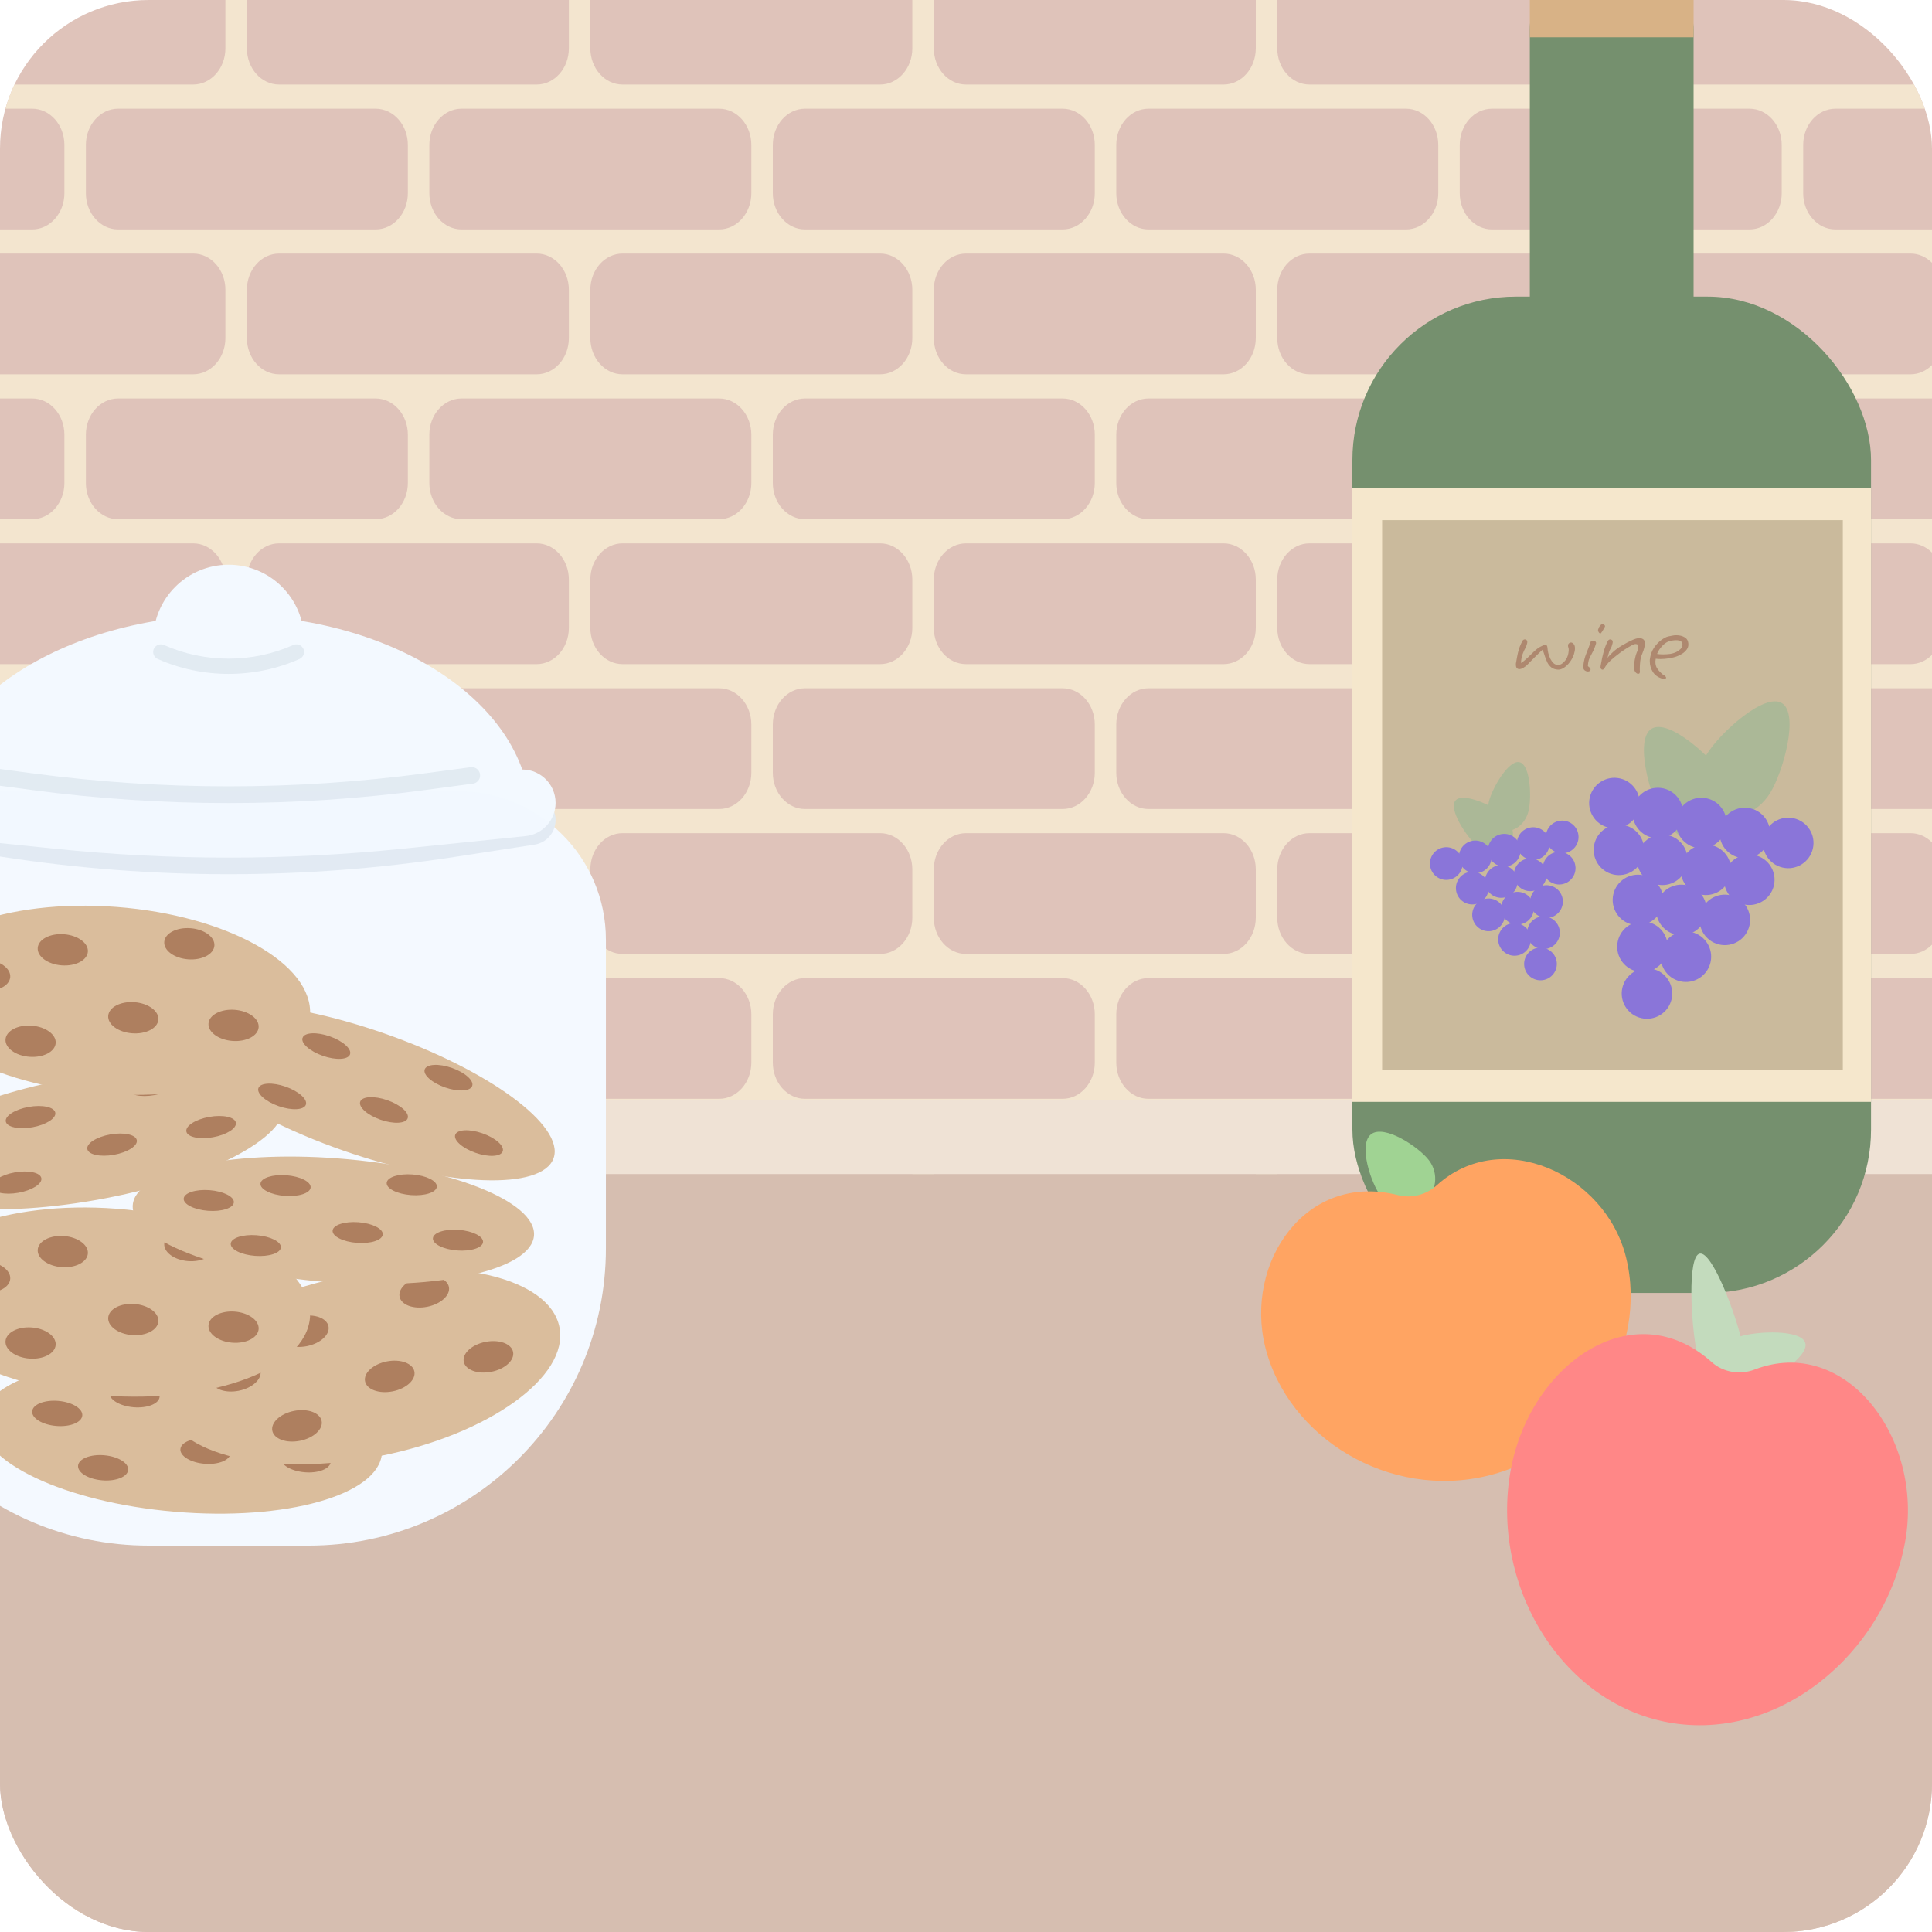 <svg width="130" height="130" viewBox="0 0 130 130" fill="none" xmlns="http://www.w3.org/2000/svg">
<g opacity="0.7">
<g clip-path="url(#clip0_28_841)">
<rect width="130" height="130" rx="10" fill="white"/>
<path d="M0 0H130V130H0V0Z" fill="#D2AA9D"/>
<path fill-rule="evenodd" clip-rule="evenodd" d="M107.611 0H109.056V3.25C109.056 4.596 110.026 5.688 111.222 5.688H128.556C129.11 5.688 129.617 5.453 130 5.067V7.312H123.5C122.303 7.312 121.333 8.404 121.333 9.75V13C121.333 14.346 122.303 15.438 123.5 15.438H130V17.683C129.617 17.297 129.11 17.062 128.556 17.062H111.222C110.026 17.062 109.056 18.154 109.056 19.5V22.75C109.056 24.096 110.026 25.188 111.222 25.188H128.556C129.11 25.188 129.617 24.953 130 24.567V26.812H123.5C122.303 26.812 121.333 27.904 121.333 29.25V32.5C121.333 33.846 122.303 34.938 123.5 34.938H130V37.183C129.617 36.797 129.11 36.562 128.556 36.562H111.222C110.026 36.562 109.056 37.654 109.056 39V42.25C109.056 43.596 110.026 44.688 111.222 44.688H128.556C129.11 44.688 129.617 44.453 130 44.067V46.312H123.5C122.303 46.312 121.333 47.404 121.333 48.75V52C121.333 53.346 122.303 54.438 123.5 54.438H130V56.683C129.617 56.297 129.11 56.062 128.556 56.062H111.222C110.026 56.062 109.056 57.154 109.056 58.5V61.75C109.056 63.096 110.026 64.188 111.222 64.188H128.556C129.11 64.188 129.617 63.953 130 63.567V65.812H123.5C122.303 65.812 121.333 66.904 121.333 68.25V71.5C121.333 72.846 122.303 73.938 123.5 73.938H130V76.183C129.617 75.797 129.11 75.562 128.556 75.562H111.222C110.026 75.562 109.056 76.654 109.056 78V81.25C109.056 82.596 110.026 83.688 111.222 83.688H128.556C129.11 83.688 129.617 83.453 130 83.067V85.312H123.5C122.303 85.312 121.333 86.404 121.333 87.75V91C121.333 92.346 122.303 93.438 123.5 93.438H130V95.683C129.617 95.297 129.11 95.062 128.556 95.062H111.222C110.026 95.062 109.056 96.154 109.056 97.5V100.75C109.056 102.096 110.026 103.188 111.222 103.188H128.556C129.11 103.188 129.617 102.953 130 102.567V104.812H123.5C122.303 104.812 121.333 105.904 121.333 107.25V110.5C121.333 111.846 122.303 112.938 123.5 112.938H130V115.183C129.617 114.797 129.11 114.562 128.556 114.562H111.222C110.026 114.562 109.056 115.654 109.056 117V120.25C109.056 121.596 110.026 122.688 111.222 122.688H128.556C129.11 122.688 129.617 122.453 130 122.067V124.312H123.5C122.303 124.312 121.333 125.404 121.333 126.75V130H119.889V126.75C119.889 125.404 118.919 124.312 117.722 124.312H100.389C99.192 124.312 98.222 125.404 98.222 126.75V130H96.778V126.75C96.778 125.404 95.808 124.312 94.611 124.312H77.278C76.081 124.312 75.111 125.404 75.111 126.75V130H73.667V126.75C73.667 125.404 72.697 124.312 71.5 124.312H54.167C52.97 124.312 52 125.404 52 126.75V130H50.556V126.75C50.556 125.404 49.586 124.312 48.389 124.312H31.056C29.859 124.312 28.889 125.404 28.889 126.75V130H27.444V126.75C27.444 125.404 26.474 124.312 25.278 124.312H7.944C6.748 124.312 5.778 125.404 5.778 126.75V130H4.333V126.75C4.333 125.404 3.363 124.312 2.167 124.312H0V122.688H13C14.197 122.688 15.167 121.596 15.167 120.25V117C15.167 115.654 14.197 114.562 13 114.562H0V112.938H2.167C3.363 112.938 4.333 111.846 4.333 110.5V107.25C4.333 105.904 3.363 104.812 2.167 104.812H0V103.188H13C14.197 103.188 15.167 102.096 15.167 100.75V97.5C15.167 96.154 14.197 95.062 13 95.062H0V93.438H2.167C3.363 93.438 4.333 92.346 4.333 91V87.75C4.333 86.404 3.363 85.312 2.167 85.312H0V83.688H13C14.197 83.688 15.167 82.596 15.167 81.25V78C15.167 76.654 14.197 75.562 13 75.562H0V73.938H2.167C3.363 73.938 4.333 72.846 4.333 71.5V68.25C4.333 66.904 3.363 65.812 2.167 65.812H0V64.188H13C14.197 64.188 15.167 63.096 15.167 61.75V58.5C15.167 57.154 14.197 56.062 13 56.062H0V54.438H2.167C3.363 54.438 4.333 53.346 4.333 52V48.75C4.333 47.404 3.363 46.312 2.167 46.312H0V44.688H13C14.197 44.688 15.167 43.596 15.167 42.25V39C15.167 37.654 14.197 36.562 13 36.562H0V34.938H2.167C3.363 34.938 4.333 33.846 4.333 32.5V29.25C4.333 27.904 3.363 26.812 2.167 26.812H0V25.188H13C14.197 25.188 15.167 24.096 15.167 22.75V19.5C15.167 18.154 14.197 17.062 13 17.062H0V15.438H2.167C3.363 15.438 4.333 14.346 4.333 13V9.75C4.333 8.404 3.363 7.312 2.167 7.312H0V5.688H13C14.197 5.688 15.167 4.596 15.167 3.25V0H16.611V3.25C16.611 4.596 17.581 5.688 18.778 5.688H36.111C37.308 5.688 38.278 4.596 38.278 3.25V0H39.722V3.25C39.722 4.596 40.692 5.688 41.889 5.688H59.222C60.419 5.688 61.389 4.596 61.389 3.25V0H62.833V3.25C62.833 4.596 63.803 5.688 65 5.688H82.333C83.53 5.688 84.5 4.596 84.5 3.25V0H85.944V3.25C85.944 4.596 86.915 5.688 88.111 5.688H105.444C106.641 5.688 107.611 4.596 107.611 3.25V0ZM5.778 107.25C5.778 105.904 6.748 104.812 7.944 104.812H25.278C26.474 104.812 27.444 105.904 27.444 107.25V110.5C27.444 111.846 26.474 112.938 25.278 112.938H7.944C6.748 112.938 5.778 111.846 5.778 110.5V107.25ZM31.056 104.812C29.859 104.812 28.889 105.904 28.889 107.25V110.5C28.889 111.846 29.859 112.938 31.056 112.938H48.389C49.586 112.938 50.556 111.846 50.556 110.5V107.25C50.556 105.904 49.586 104.812 48.389 104.812H31.056ZM52 107.25C52 105.904 52.97 104.812 54.167 104.812H71.5C72.697 104.812 73.667 105.904 73.667 107.25V110.5C73.667 111.846 72.697 112.938 71.5 112.938H54.167C52.97 112.938 52 111.846 52 110.5V107.25ZM77.278 104.812C76.081 104.812 75.111 105.904 75.111 107.25V110.5C75.111 111.846 76.081 112.938 77.278 112.938H94.611C95.808 112.938 96.778 111.846 96.778 110.5V107.25C96.778 105.904 95.808 104.812 94.611 104.812H77.278ZM98.222 107.25C98.222 105.904 99.192 104.812 100.389 104.812H117.722C118.919 104.812 119.889 105.904 119.889 107.25V110.5C119.889 111.846 118.919 112.938 117.722 112.938H100.389C99.192 112.938 98.222 111.846 98.222 110.5V107.25ZM18.778 114.562C17.581 114.562 16.611 115.654 16.611 117V120.25C16.611 121.596 17.581 122.688 18.778 122.688H36.111C37.308 122.688 38.278 121.596 38.278 120.25V117C38.278 115.654 37.308 114.562 36.111 114.562H18.778ZM39.722 117C39.722 115.654 40.692 114.562 41.889 114.562H59.222C60.419 114.562 61.389 115.654 61.389 117V120.25C61.389 121.596 60.419 122.688 59.222 122.688H41.889C40.692 122.688 39.722 121.596 39.722 120.25V117ZM65 114.562C63.803 114.562 62.833 115.654 62.833 117V120.25C62.833 121.596 63.803 122.688 65 122.688H82.333C83.53 122.688 84.5 121.596 84.5 120.25V117C84.5 115.654 83.53 114.562 82.333 114.562H65ZM85.944 117C85.944 115.654 86.915 114.562 88.111 114.562H105.444C106.641 114.562 107.611 115.654 107.611 117V120.25C107.611 121.596 106.641 122.688 105.444 122.688H88.111C86.915 122.688 85.944 121.596 85.944 120.25V117ZM16.611 97.5C16.611 96.154 17.581 95.062 18.778 95.062H36.111C37.308 95.062 38.278 96.154 38.278 97.5V100.75C38.278 102.096 37.308 103.188 36.111 103.188H18.778C17.581 103.188 16.611 102.096 16.611 100.75V97.5ZM41.889 95.062C40.692 95.062 39.722 96.154 39.722 97.5V100.75C39.722 102.096 40.692 103.188 41.889 103.188H59.222C60.419 103.188 61.389 102.096 61.389 100.75V97.5C61.389 96.154 60.419 95.062 59.222 95.062H41.889ZM62.833 97.5C62.833 96.154 63.803 95.062 65 95.062H82.333C83.53 95.062 84.5 96.154 84.5 97.5V100.75C84.5 102.096 83.53 103.188 82.333 103.188H65C63.803 103.188 62.833 102.096 62.833 100.75V97.5ZM88.111 95.062C86.915 95.062 85.944 96.154 85.944 97.5V100.75C85.944 102.096 86.915 103.188 88.111 103.188H105.444C106.641 103.188 107.611 102.096 107.611 100.75V97.5C107.611 96.154 106.641 95.062 105.444 95.062H88.111ZM7.944 85.312C6.748 85.312 5.778 86.404 5.778 87.75V91C5.778 92.346 6.748 93.438 7.944 93.438H25.278C26.474 93.438 27.444 92.346 27.444 91V87.75C27.444 86.404 26.474 85.312 25.278 85.312H7.944ZM28.889 87.75C28.889 86.404 29.859 85.312 31.056 85.312H48.389C49.586 85.312 50.556 86.404 50.556 87.75V91C50.556 92.346 49.586 93.438 48.389 93.438H31.056C29.859 93.438 28.889 92.346 28.889 91V87.75ZM54.167 85.312C52.97 85.312 52 86.404 52 87.75V91C52 92.346 52.97 93.438 54.167 93.438H71.5C72.697 93.438 73.667 92.346 73.667 91V87.75C73.667 86.404 72.697 85.312 71.5 85.312H54.167ZM75.111 87.75C75.111 86.404 76.081 85.312 77.278 85.312H94.611C95.808 85.312 96.778 86.404 96.778 87.75V91C96.778 92.346 95.808 93.438 94.611 93.438H77.278C76.081 93.438 75.111 92.346 75.111 91V87.75ZM100.389 85.312C99.192 85.312 98.222 86.404 98.222 87.75V91C98.222 92.346 99.192 93.438 100.389 93.438H117.722C118.919 93.438 119.889 92.346 119.889 91V87.75C119.889 86.404 118.919 85.312 117.722 85.312H100.389ZM5.778 48.75C5.778 47.404 6.748 46.312 7.944 46.312H25.278C26.474 46.312 27.444 47.404 27.444 48.75V52C27.444 53.346 26.474 54.438 25.278 54.438H7.944C6.748 54.438 5.778 53.346 5.778 52V48.75ZM31.056 46.312C29.859 46.312 28.889 47.404 28.889 48.75V52C28.889 53.346 29.859 54.438 31.056 54.438H48.389C49.586 54.438 50.556 53.346 50.556 52V48.75C50.556 47.404 49.586 46.312 48.389 46.312H31.056ZM52 48.75C52 47.404 52.97 46.312 54.167 46.312H71.5C72.697 46.312 73.667 47.404 73.667 48.75V52C73.667 53.346 72.697 54.438 71.5 54.438H54.167C52.97 54.438 52 53.346 52 52V48.75ZM77.278 46.312C76.081 46.312 75.111 47.404 75.111 48.75V52C75.111 53.346 76.081 54.438 77.278 54.438H94.611C95.808 54.438 96.778 53.346 96.778 52V48.75C96.778 47.404 95.808 46.312 94.611 46.312H77.278ZM98.222 48.75C98.222 47.404 99.192 46.312 100.389 46.312H117.722C118.919 46.312 119.889 47.404 119.889 48.75V52C119.889 53.346 118.919 54.438 117.722 54.438H100.389C99.192 54.438 98.222 53.346 98.222 52V48.75ZM7.944 7.312C6.748 7.312 5.778 8.404 5.778 9.75V13C5.778 14.346 6.748 15.438 7.944 15.438H25.278C26.474 15.438 27.444 14.346 27.444 13V9.75C27.444 8.404 26.474 7.312 25.278 7.312H7.944ZM28.889 9.75C28.889 8.404 29.859 7.312 31.056 7.312H48.389C49.586 7.312 50.556 8.404 50.556 9.75V13C50.556 14.346 49.586 15.438 48.389 15.438H31.056C29.859 15.438 28.889 14.346 28.889 13V9.75ZM54.167 7.312C52.97 7.312 52 8.404 52 9.75V13C52 14.346 52.97 15.438 54.167 15.438H71.5C72.697 15.438 73.667 14.346 73.667 13V9.75C73.667 8.404 72.697 7.312 71.5 7.312H54.167ZM75.111 9.75C75.111 8.404 76.081 7.312 77.278 7.312H94.611C95.808 7.312 96.778 8.404 96.778 9.75V13C96.778 14.346 95.808 15.438 94.611 15.438H77.278C76.081 15.438 75.111 14.346 75.111 13V9.75ZM100.389 7.312C99.192 7.312 98.222 8.404 98.222 9.75V13C98.222 14.346 99.192 15.438 100.389 15.438H117.722C118.919 15.438 119.889 14.346 119.889 13V9.75C119.889 8.404 118.919 7.312 117.722 7.312H100.389ZM5.778 68.25C5.778 66.904 6.748 65.812 7.944 65.812H25.278C26.474 65.812 27.444 66.904 27.444 68.25V71.5C27.444 72.846 26.474 73.938 25.278 73.938H7.944C6.748 73.938 5.778 72.846 5.778 71.5V68.25ZM31.056 65.812C29.859 65.812 28.889 66.904 28.889 68.25V71.5C28.889 72.846 29.859 73.938 31.056 73.938H48.389C49.586 73.938 50.556 72.846 50.556 71.5V68.25C50.556 66.904 49.586 65.812 48.389 65.812H31.056ZM52 68.25C52 66.904 52.97 65.812 54.167 65.812H71.5C72.697 65.812 73.667 66.904 73.667 68.25V71.5C73.667 72.846 72.697 73.938 71.5 73.938H54.167C52.97 73.938 52 72.846 52 71.5V68.25ZM77.278 65.812C76.081 65.812 75.111 66.904 75.111 68.25V71.5C75.111 72.846 76.081 73.938 77.278 73.938H94.611C95.808 73.938 96.778 72.846 96.778 71.5V68.25C96.778 66.904 95.808 65.812 94.611 65.812H77.278ZM98.222 68.25C98.222 66.904 99.192 65.812 100.389 65.812H117.722C118.919 65.812 119.889 66.904 119.889 68.25V71.5C119.889 72.846 118.919 73.938 117.722 73.938H100.389C99.192 73.938 98.222 72.846 98.222 71.5V68.25ZM7.944 26.812C6.748 26.812 5.778 27.904 5.778 29.25V32.5C5.778 33.846 6.748 34.938 7.944 34.938H25.278C26.474 34.938 27.444 33.846 27.444 32.5V29.25C27.444 27.904 26.474 26.812 25.278 26.812H7.944ZM28.889 29.25C28.889 27.904 29.859 26.812 31.056 26.812H48.389C49.586 26.812 50.556 27.904 50.556 29.25V32.5C50.556 33.846 49.586 34.938 48.389 34.938H31.056C29.859 34.938 28.889 33.846 28.889 32.5V29.25ZM54.167 26.812C52.97 26.812 52 27.904 52 29.25V32.5C52 33.846 52.97 34.938 54.167 34.938H71.5C72.697 34.938 73.667 33.846 73.667 32.5V29.25C73.667 27.904 72.697 26.812 71.5 26.812H54.167ZM75.111 29.25C75.111 27.904 76.081 26.812 77.278 26.812H94.611C95.808 26.812 96.778 27.904 96.778 29.25V32.5C96.778 33.846 95.808 34.938 94.611 34.938H77.278C76.081 34.938 75.111 33.846 75.111 32.5V29.25ZM100.389 26.812C99.192 26.812 98.222 27.904 98.222 29.25V32.5C98.222 33.846 99.192 34.938 100.389 34.938H117.722C118.919 34.938 119.889 33.846 119.889 32.5V29.25C119.889 27.904 118.919 26.812 117.722 26.812H100.389ZM16.611 78C16.611 76.654 17.581 75.562 18.778 75.562H36.111C37.308 75.562 38.278 76.654 38.278 78V81.25C38.278 82.596 37.308 83.688 36.111 83.688H18.778C17.581 83.688 16.611 82.596 16.611 81.25V78ZM41.889 75.562C40.692 75.562 39.722 76.654 39.722 78V81.25C39.722 82.596 40.692 83.688 41.889 83.688H59.222C60.419 83.688 61.389 82.596 61.389 81.25V78C61.389 76.654 60.419 75.562 59.222 75.562H41.889ZM62.833 78C62.833 76.654 63.803 75.562 65 75.562H82.333C83.53 75.562 84.5 76.654 84.5 78V81.25C84.5 82.596 83.53 83.688 82.333 83.688H65C63.803 83.688 62.833 82.596 62.833 81.25V78ZM88.111 75.562C86.915 75.562 85.944 76.654 85.944 78V81.25C85.944 82.596 86.915 83.688 88.111 83.688H105.444C106.641 83.688 107.611 82.596 107.611 81.25V78C107.611 76.654 106.641 75.562 105.444 75.562H88.111ZM18.778 36.562C17.581 36.562 16.611 37.654 16.611 39V42.25C16.611 43.596 17.581 44.688 18.778 44.688H36.111C37.308 44.688 38.278 43.596 38.278 42.25V39C38.278 37.654 37.308 36.562 36.111 36.562H18.778ZM39.722 39C39.722 37.654 40.692 36.562 41.889 36.562H59.222C60.419 36.562 61.389 37.654 61.389 39V42.25C61.389 43.596 60.419 44.688 59.222 44.688H41.889C40.692 44.688 39.722 43.596 39.722 42.25V39ZM65 36.562C63.803 36.562 62.833 37.654 62.833 39V42.25C62.833 43.596 63.803 44.688 65 44.688H82.333C83.53 44.688 84.5 43.596 84.5 42.25V39C84.5 37.654 83.53 36.562 82.333 36.562H65ZM85.944 39C85.944 37.654 86.915 36.562 88.111 36.562H105.444C106.641 36.562 107.611 37.654 107.611 39V42.25C107.611 43.596 106.641 44.688 105.444 44.688H88.111C86.915 44.688 85.944 43.596 85.944 42.25V39ZM18.778 56.062C17.581 56.062 16.611 57.154 16.611 58.5V61.75C16.611 63.096 17.581 64.188 18.778 64.188H36.111C37.308 64.188 38.278 63.096 38.278 61.75V58.5C38.278 57.154 37.308 56.062 36.111 56.062H18.778ZM39.722 58.5C39.722 57.154 40.692 56.062 41.889 56.062H59.222C60.419 56.062 61.389 57.154 61.389 58.5V61.75C61.389 63.096 60.419 64.188 59.222 64.188H41.889C40.692 64.188 39.722 63.096 39.722 61.75V58.5ZM65 56.062C63.803 56.062 62.833 57.154 62.833 58.5V61.75C62.833 63.096 63.803 64.188 65 64.188H82.333C83.53 64.188 84.5 63.096 84.5 61.75V58.5C84.5 57.154 83.53 56.062 82.333 56.062H65ZM85.944 58.5C85.944 57.154 86.915 56.062 88.111 56.062H105.444C106.641 56.062 107.611 57.154 107.611 58.5V61.75C107.611 63.096 106.641 64.188 105.444 64.188H88.111C86.915 64.188 85.944 63.096 85.944 61.75V58.5ZM16.611 19.5C16.611 18.154 17.581 17.062 18.778 17.062H36.111C37.308 17.062 38.278 18.154 38.278 19.5V22.75C38.278 24.096 37.308 25.188 36.111 25.188H18.778C17.581 25.188 16.611 24.096 16.611 22.75V19.5ZM41.889 17.062C40.692 17.062 39.722 18.154 39.722 19.5V22.75C39.722 24.096 40.692 25.188 41.889 25.188H59.222C60.419 25.188 61.389 24.096 61.389 22.75V19.5C61.389 18.154 60.419 17.062 59.222 17.062H41.889ZM62.833 19.5C62.833 18.154 63.803 17.062 65 17.062H82.333C83.53 17.062 84.5 18.154 84.5 19.5V22.75C84.5 24.096 83.53 25.188 82.333 25.188H65C63.803 25.188 62.833 24.096 62.833 22.75V19.5ZM88.111 17.062C86.915 17.062 85.944 18.154 85.944 19.5V22.75C85.944 24.096 86.915 25.188 88.111 25.188H105.444C106.641 25.188 107.611 24.096 107.611 22.75V19.5C107.611 18.154 106.641 17.062 105.444 17.062H88.111Z" fill="#EEDABB"/>
<rect y="79" width="130" height="51" fill="#C4A28F"/>
<rect width="130" height="5" transform="matrix(1 0 0 -1 0 79)" fill="#E8D5C3"/>
<path d="M-10 63.231C-10 57.708 -5.523 53.231 2.37696e-07 53.231H30.769C36.292 53.231 40.769 57.708 40.769 63.231V84C40.769 95.046 31.815 104 20.769 104H10C-1.046 104 -10 95.046 -10 84V63.231Z" fill="#F0F8FF"/>
<path d="M-6.616 55.181C-6.616 54.155 -5.702 53.371 -4.689 53.527L0.178 54.276C10.256 55.827 20.512 55.827 30.59 54.276L35.457 53.527C36.47 53.371 37.384 54.155 37.384 55.181V55.181C37.384 56.006 36.781 56.708 35.965 56.834L30.59 57.661C20.512 59.211 10.256 59.211 0.178 57.661L-5.198 56.834C-6.014 56.708 -6.616 56.006 -6.616 55.181V55.181Z" fill="#D6E2ED"/>
<path d="M35.691 54.923C32.416 54.923 26.599 54.923 15.384 54.923C4.168 54.923 1.627 54.923 -4.924 54.923C-4.924 47.446 4.168 41.385 15.384 41.385C26.599 41.385 35.691 47.446 35.691 54.923Z" fill="#EEF7FF"/>
<path d="M20.461 43.077C19.642 43.077 18.188 43.077 15.384 43.077C12.58 43.077 11.945 43.077 10.307 43.077C10.307 40.273 12.58 38 15.384 38C18.188 38 20.461 40.273 20.461 43.077Z" fill="#EEF7FF"/>
<path d="M-6.616 54.025C-6.616 52.695 -5.466 51.656 -4.143 51.792L4.807 52.71C11.84 53.431 18.928 53.431 25.96 52.71L34.91 51.792C36.233 51.656 37.384 52.695 37.384 54.025C37.384 55.176 36.513 56.141 35.368 56.258L27.085 57.108C19.305 57.906 11.463 57.906 3.682 57.108L-4.601 56.258C-5.746 56.141 -6.616 55.176 -6.616 54.025Z" fill="#EEF7FF"/>
<path d="M-1.541 52.177C-1.541 51.839 -1.243 51.578 -0.907 51.623L2.166 52.033C10.938 53.202 19.827 53.202 28.599 52.033L31.672 51.623C32.008 51.578 32.306 51.839 32.306 52.177V52.177C32.306 52.457 32.098 52.694 31.82 52.731L28.599 53.161C19.827 54.33 10.938 54.33 2.166 53.161L-1.055 52.731C-1.333 52.694 -1.541 52.457 -1.541 52.177V52.177Z" fill="#D6E2ED"/>
<path d="M10.306 43.87C10.306 43.497 10.693 43.249 11.034 43.401V43.401C13.79 44.625 16.976 44.625 19.731 43.401V43.401C20.072 43.249 20.46 43.497 20.46 43.87V43.87C20.46 44.074 20.337 44.26 20.151 44.342V44.342C17.139 45.681 13.626 45.681 10.614 44.342V44.342C10.428 44.26 10.306 44.074 10.306 43.87V43.87Z" fill="#D6E2ED"/>
<ellipse cx="12.21" cy="96.664" rx="13.538" ry="5.077" transform="rotate(4.847 12.21 96.664)" fill="#CB9F6C"/>
<ellipse cx="20.57" cy="98.222" rx="1.692" ry="0.846" transform="rotate(4.847 20.57 98.222)" fill="#894211"/>
<ellipse cx="3.851" cy="95.106" rx="1.692" ry="0.846" transform="rotate(4.847 3.851 95.106)" fill="#894211"/>
<ellipse cx="9.053" cy="93.848" rx="1.692" ry="0.846" transform="rotate(4.847 9.053 93.848)" fill="#894211"/>
<ellipse cx="13.825" cy="97.65" rx="1.692" ry="0.846" transform="rotate(4.847 13.825 97.65)" fill="#894211"/>
<ellipse cx="6.938" cy="98.764" rx="1.692" ry="0.846" transform="rotate(4.847 6.938 98.764)" fill="#894211"/>
<ellipse cx="17.554" cy="93.72" rx="1.692" ry="0.846" transform="rotate(4.847 17.554 93.72)" fill="#894211"/>
<ellipse cx="24.364" cy="91.937" rx="13.538" ry="6.157" transform="rotate(-11.209 24.364 91.937)" fill="#CB9F6C"/>
<ellipse cx="32.865" cy="91.299" rx="1.692" ry="1.026" transform="rotate(-11.209 32.865 91.299)" fill="#894211"/>
<ellipse cx="15.865" cy="92.575" rx="1.692" ry="1.026" transform="rotate(-11.209 15.865 92.575)" fill="#894211"/>
<ellipse cx="20.444" cy="89.575" rx="1.692" ry="1.026" transform="rotate(-11.209 20.444 89.575)" fill="#894211"/>
<ellipse cx="26.223" cy="92.615" rx="1.692" ry="1.026" transform="rotate(-11.209 26.223 92.615)" fill="#894211"/>
<ellipse cx="19.983" cy="95.943" rx="1.692" ry="1.026" transform="rotate(-11.209 19.983 95.943)" fill="#894211"/>
<ellipse cx="28.546" cy="86.924" rx="1.692" ry="1.026" transform="rotate(-11.209 28.546 86.924)" fill="#894211"/>
<ellipse cx="7.36" cy="87.614" rx="13.538" ry="6.299" transform="rotate(4.345 7.36 87.614)" fill="#CB9F6C"/>
<ellipse cx="15.716" cy="89.302" rx="1.692" ry="1.05" transform="rotate(4.345 15.716 89.302)" fill="#894211"/>
<ellipse cx="-0.999" cy="85.926" rx="1.692" ry="1.05" transform="rotate(4.345 -0.999 85.926)" fill="#894211"/>
<ellipse cx="4.225" cy="84.217" rx="1.692" ry="1.05" transform="rotate(4.345 4.225 84.217)" fill="#894211"/>
<ellipse cx="8.968" cy="88.789" rx="1.692" ry="1.05" transform="rotate(4.345 8.968 88.789)" fill="#894211"/>
<ellipse cx="2.059" cy="90.37" rx="1.692" ry="1.05" transform="rotate(4.345 2.059 90.37)" fill="#894211"/>
<ellipse cx="12.739" cy="83.811" rx="1.692" ry="1.05" transform="rotate(4.345 12.739 83.811)" fill="#894211"/>
<ellipse cx="22.432" cy="82.112" rx="13.538" ry="4.176" transform="rotate(4.345 22.432 82.112)" fill="#CB9F6C"/>
<ellipse cx="30.816" cy="83.448" rx="1.692" ry="0.696" transform="rotate(4.345 30.816 83.448)" fill="#894211"/>
<ellipse cx="14.048" cy="80.777" rx="1.692" ry="0.696" transform="rotate(4.345 14.048 80.777)" fill="#894211"/>
<ellipse cx="19.214" cy="79.774" rx="1.692" ry="0.696" transform="rotate(4.345 19.214 79.774)" fill="#894211"/>
<ellipse cx="24.068" cy="82.935" rx="1.692" ry="0.696" transform="rotate(4.345 24.068 82.935)" fill="#894211"/>
<ellipse cx="17.213" cy="83.81" rx="1.692" ry="0.696" transform="rotate(4.345 17.213 83.81)" fill="#894211"/>
<ellipse cx="27.706" cy="79.721" rx="1.692" ry="0.696" transform="rotate(4.345 27.706 79.721)" fill="#894211"/>
<ellipse cx="5.752" cy="76.63" rx="13.538" ry="4.176" transform="rotate(-10.061 5.752 76.63)" fill="#CB9F6C"/>
<ellipse cx="14.205" cy="75.838" rx="1.692" ry="0.696" transform="rotate(-10.061 14.205 75.838)" fill="#894211"/>
<ellipse cx="2.055" cy="75.166" rx="1.692" ry="0.696" transform="rotate(-10.061 2.055 75.166)" fill="#894211"/>
<ellipse cx="7.54" cy="77.019" rx="1.692" ry="0.696" transform="rotate(-10.061 7.54 77.019)" fill="#894211"/>
<ellipse cx="1.117" cy="79.573" rx="1.692" ry="0.696" transform="rotate(-10.061 1.117 79.573)" fill="#894211"/>
<ellipse cx="10.263" cy="73.002" rx="1.692" ry="0.696" transform="rotate(-10.061 10.263 73.002)" fill="#894211"/>
<ellipse cx="24.466" cy="73.474" rx="13.538" ry="4.176" transform="rotate(19.204 24.466 73.474)" fill="#CB9F6C"/>
<ellipse cx="32.229" cy="76.914" rx="1.692" ry="0.696" transform="rotate(19.204 32.229 76.914)" fill="#894211"/>
<ellipse cx="16.706" cy="70.033" rx="1.692" ry="0.696" transform="rotate(19.204 16.706 70.033)" fill="#894211"/>
<ellipse cx="21.955" cy="70.388" rx="1.692" ry="0.696" transform="rotate(19.204 21.955 70.388)" fill="#894211"/>
<ellipse cx="25.835" cy="74.687" rx="1.692" ry="0.696" transform="rotate(19.204 25.835 74.687)" fill="#894211"/>
<ellipse cx="18.984" cy="73.775" rx="1.692" ry="0.696" transform="rotate(19.204 18.984 73.775)" fill="#894211"/>
<ellipse cx="30.176" cy="72.514" rx="1.692" ry="0.696" transform="rotate(19.204 30.176 72.514)" fill="#894211"/>
<ellipse cx="7.36" cy="67.307" rx="13.538" ry="6.299" transform="rotate(4.345 7.36 67.307)" fill="#CB9F6C"/>
<ellipse cx="15.716" cy="68.995" rx="1.692" ry="1.05" transform="rotate(4.345 15.716 68.995)" fill="#894211"/>
<ellipse cx="-0.999" cy="65.618" rx="1.692" ry="1.05" transform="rotate(4.345 -0.999 65.618)" fill="#894211"/>
<ellipse cx="4.225" cy="63.91" rx="1.692" ry="1.05" transform="rotate(4.345 4.225 63.91)" fill="#894211"/>
<ellipse cx="8.968" cy="68.481" rx="1.692" ry="1.05" transform="rotate(4.345 8.968 68.481)" fill="#894211"/>
<ellipse cx="2.059" cy="70.062" rx="1.692" ry="1.05" transform="rotate(4.345 2.059 70.062)" fill="#894211"/>
<ellipse cx="12.739" cy="63.504" rx="1.692" ry="1.05" transform="rotate(4.345 12.739 63.504)" fill="#894211"/>
<g opacity="0.45" filter="url(#filter0_b_28_841)">
<path d="M-10 63.231C-10 57.708 -5.523 53.231 2.37696e-07 53.231H30.769C36.292 53.231 40.769 57.708 40.769 63.231V84C40.769 95.046 31.815 104 20.769 104H10C-1.046 104 -10 95.046 -10 84V63.231Z" fill="#BEDBF5" fill-opacity="0.1"/>
</g>
<rect x="91" y="19.959" width="34.898" height="67.041" rx="11" fill="#3A6130"/>
<rect x="102.938" y="-3" width="11.02" height="29.388" rx="5" fill="#3A6130"/>
<path d="M102.938 -1C102.938 -2.105 103.834 -3 104.938 -3H111.959C113.063 -3 113.959 -2.105 113.959 -1V2.51H102.938V-1Z" fill="#C79152"/>
<rect x="91" y="32.816" width="34.898" height="41.327" fill="#F1DDB6"/>
<path d="M92.26 76.319C91.374 76.998 92.248 79.629 92.935 80.526C93.622 81.423 94.898 81.599 95.785 80.92C96.672 80.24 96.834 78.963 96.147 78.066C95.46 77.169 93.147 75.639 92.26 76.319Z" fill="#77C065"/>
<path d="M109.41 84.594C110.928 90.692 106.88 97.612 100.176 99.281C93.473 100.95 86.653 96.734 85.135 90.637C83.728 84.984 87.84 78.822 94.095 80.422C95.004 80.654 95.988 80.382 96.682 79.752C101.021 75.807 108.013 78.985 109.41 84.594Z" fill="#FF7E20"/>
<path d="M114.371 84.353C115.213 84.176 116.833 88.489 117.238 90.41C117.642 92.332 117.286 94.033 116.443 94.21C115.601 94.387 114.59 92.973 114.186 91.052C113.782 89.131 113.528 84.53 114.371 84.353Z" fill="#A9CCA1"/>
<path d="M121.473 90.356C121.755 91.26 119.287 92.835 118.124 93.198C116.961 93.561 115.79 93.122 115.507 92.217C115.225 91.313 115.939 90.285 117.102 89.923C118.265 89.56 121.191 89.451 121.473 90.356Z" fill="#A9CCA1"/>
<path d="M128.191 103.743C126.804 111.359 119.598 117.232 112.269 115.898C104.941 114.564 100.266 106.528 101.652 98.912C102.936 91.862 109.833 86.879 115.184 91.66C115.958 92.352 117.096 92.529 118.063 92.155C124.147 89.806 129.465 96.746 128.191 103.743Z" fill="#FF5454"/>
<rect x="93" y="35" width="31" height="37" fill="#B49D72"/>
<path d="M104.842 45.059C104.66 45.05 104.513 45.003 104.401 44.919C104.289 44.835 104.198 44.728 104.128 44.597C104.063 44.462 104.004 44.317 103.953 44.163C103.906 44.009 103.855 43.86 103.799 43.715C103.748 43.762 103.678 43.827 103.589 43.911C103.505 43.99 103.414 44.079 103.316 44.177C103.218 44.275 103.125 44.368 103.036 44.457C102.947 44.546 102.875 44.62 102.819 44.681C102.73 44.779 102.63 44.861 102.518 44.926C102.411 44.991 102.315 45.024 102.231 45.024C102.166 45.024 102.11 45.001 102.063 44.954C102.021 44.907 102 44.83 102 44.723C102 44.7 102 44.676 102 44.653C102.005 44.63 102.009 44.604 102.014 44.576C102.056 44.319 102.096 44.109 102.133 43.946C102.17 43.783 102.212 43.64 102.259 43.519C102.31 43.393 102.369 43.265 102.434 43.134C102.476 43.059 102.534 43.022 102.609 43.022C102.651 43.022 102.688 43.038 102.721 43.071C102.754 43.099 102.77 43.143 102.77 43.204C102.77 43.237 102.756 43.3 102.728 43.393C102.7 43.486 102.667 43.563 102.63 43.624C102.583 43.699 102.525 43.827 102.455 44.009C102.39 44.191 102.352 44.392 102.343 44.611C102.488 44.522 102.637 44.403 102.791 44.254C102.945 44.1 103.101 43.948 103.26 43.799C103.423 43.65 103.584 43.54 103.743 43.47C103.785 43.447 103.827 43.428 103.869 43.414C103.911 43.395 103.948 43.386 103.981 43.386C104.023 43.386 104.056 43.402 104.079 43.435C104.107 43.468 104.123 43.524 104.128 43.603C104.133 43.692 104.149 43.801 104.177 43.932C104.21 44.058 104.254 44.184 104.31 44.31C104.371 44.431 104.443 44.534 104.527 44.618C104.616 44.702 104.721 44.744 104.842 44.744C104.935 44.744 105.026 44.711 105.115 44.646C105.204 44.581 105.283 44.499 105.353 44.401C105.423 44.298 105.472 44.196 105.5 44.093C105.523 44.009 105.537 43.937 105.542 43.876C105.551 43.815 105.556 43.766 105.556 43.729C105.556 43.65 105.547 43.594 105.528 43.561C105.514 43.528 105.507 43.491 105.507 43.449C105.507 43.379 105.528 43.325 105.57 43.288C105.612 43.251 105.656 43.232 105.703 43.232C105.768 43.232 105.829 43.265 105.885 43.33C105.946 43.391 105.976 43.491 105.976 43.631C105.976 43.748 105.953 43.878 105.906 44.023C105.845 44.21 105.754 44.385 105.633 44.548C105.512 44.707 105.381 44.833 105.241 44.926C105.101 45.019 104.968 45.064 104.842 45.059Z" fill="#8C5632"/>
<path d="M107.726 42.602C107.703 42.63 107.673 42.632 107.635 42.609C107.603 42.586 107.575 42.551 107.551 42.504C107.528 42.453 107.521 42.404 107.53 42.357H107.537C107.556 42.287 107.579 42.229 107.607 42.182C107.635 42.135 107.673 42.089 107.719 42.042C107.747 42.014 107.785 42 107.831 42C107.873 42 107.911 42.014 107.943 42.042C107.981 42.065 107.999 42.096 107.999 42.133C107.999 42.152 107.992 42.173 107.978 42.196C107.964 42.215 107.936 42.264 107.894 42.343C107.857 42.422 107.801 42.509 107.726 42.602ZM106.844 45.185C106.77 45.185 106.695 45.157 106.62 45.101C106.55 45.04 106.522 44.945 106.536 44.814C106.555 44.632 106.581 44.478 106.613 44.352C106.646 44.226 106.683 44.112 106.725 44.009C106.767 43.902 106.812 43.787 106.858 43.666C106.91 43.545 106.961 43.398 107.012 43.225C107.04 43.146 107.099 43.106 107.187 43.106C107.248 43.106 107.302 43.125 107.348 43.162C107.395 43.199 107.409 43.251 107.39 43.316C107.33 43.512 107.269 43.671 107.208 43.792C107.148 43.913 107.092 44.021 107.04 44.114C106.989 44.203 106.945 44.301 106.907 44.408C106.875 44.511 106.854 44.644 106.844 44.807C106.844 44.821 106.875 44.851 106.935 44.898C106.996 44.94 107.026 44.989 107.026 45.045C107.026 45.087 107.003 45.124 106.956 45.157C106.933 45.176 106.896 45.185 106.844 45.185Z" fill="#8C5632"/>
<path d="M110.234 45.339C110.164 45.339 110.099 45.299 110.038 45.22C109.977 45.136 109.947 45.031 109.947 44.905C109.947 44.826 109.954 44.725 109.968 44.604C109.982 44.483 110.003 44.361 110.031 44.24C110.059 44.114 110.092 44.007 110.129 43.918C110.204 43.75 110.241 43.617 110.241 43.519C110.241 43.398 110.185 43.337 110.073 43.337C110.059 43.337 110.043 43.337 110.024 43.337C110.005 43.337 109.987 43.342 109.968 43.351C109.875 43.379 109.749 43.442 109.59 43.54C109.431 43.633 109.263 43.743 109.086 43.869C108.913 43.995 108.75 44.121 108.596 44.247C108.442 44.373 108.323 44.483 108.239 44.576C108.122 44.707 108.045 44.807 108.008 44.877C107.971 44.947 107.952 44.982 107.952 44.982C107.915 45.033 107.873 45.059 107.826 45.059C107.784 45.059 107.749 45.038 107.721 44.996C107.693 44.949 107.686 44.889 107.7 44.814C107.765 44.431 107.835 44.105 107.91 43.834C107.989 43.563 108.08 43.33 108.183 43.134C108.225 43.059 108.283 43.022 108.358 43.022C108.4 43.022 108.437 43.038 108.47 43.071C108.503 43.099 108.519 43.143 108.519 43.204C108.519 43.237 108.505 43.3 108.477 43.393C108.454 43.486 108.423 43.563 108.386 43.624C108.339 43.699 108.3 43.785 108.267 43.883C108.239 43.976 108.204 44.107 108.162 44.275C108.213 44.196 108.258 44.14 108.295 44.107C108.332 44.07 108.381 44.021 108.442 43.96C108.633 43.769 108.86 43.596 109.121 43.442C109.387 43.283 109.641 43.15 109.884 43.043C109.935 43.02 110.001 42.996 110.08 42.973C110.159 42.95 110.239 42.938 110.318 42.938C110.411 42.938 110.495 42.964 110.57 43.015C110.645 43.066 110.682 43.164 110.682 43.309C110.682 43.384 110.668 43.475 110.64 43.582C110.617 43.689 110.575 43.815 110.514 43.96C110.439 44.133 110.39 44.312 110.367 44.499C110.348 44.686 110.339 44.844 110.339 44.975C110.339 45.012 110.339 45.05 110.339 45.087C110.344 45.12 110.346 45.15 110.346 45.178C110.346 45.225 110.339 45.262 110.325 45.29C110.311 45.323 110.281 45.339 110.234 45.339Z" fill="#8C5632"/>
<path d="M111.963 45.682C111.925 45.682 111.881 45.675 111.83 45.661C111.545 45.568 111.337 45.414 111.207 45.199C111.076 44.98 111.011 44.749 111.011 44.506C111.011 44.469 111.011 44.434 111.011 44.401C111.015 44.364 111.02 44.329 111.025 44.296C111.067 44.03 111.155 43.794 111.291 43.589C111.431 43.384 111.587 43.216 111.76 43.085C111.937 42.95 112.098 42.863 112.243 42.826C112.336 42.803 112.429 42.784 112.523 42.77C112.616 42.751 112.707 42.742 112.796 42.742C113.02 42.742 113.211 42.791 113.37 42.889C113.528 42.987 113.608 43.148 113.608 43.372C113.608 43.498 113.568 43.612 113.489 43.715C113.414 43.818 113.318 43.906 113.202 43.981C113.09 44.051 112.98 44.107 112.873 44.149C112.709 44.214 112.523 44.263 112.313 44.296C112.107 44.329 111.914 44.345 111.732 44.345C111.615 44.345 111.508 44.338 111.41 44.324V44.331C111.41 44.35 111.407 44.368 111.403 44.387C111.398 44.401 111.396 44.417 111.396 44.436C111.391 44.455 111.389 44.473 111.389 44.492C111.389 44.506 111.389 44.52 111.389 44.534C111.389 44.679 111.417 44.807 111.473 44.919C111.533 45.026 111.603 45.12 111.683 45.199C111.762 45.274 111.827 45.334 111.879 45.381C111.963 45.423 112.021 45.463 112.054 45.5C112.091 45.542 112.11 45.575 112.11 45.598C112.11 45.654 112.061 45.682 111.963 45.682ZM111.921 44.03C112.061 44.03 112.208 44.021 112.362 44.002C112.516 43.979 112.658 43.937 112.789 43.876C112.891 43.825 112.987 43.757 113.076 43.673C113.164 43.584 113.209 43.479 113.209 43.358C113.209 43.265 113.171 43.195 113.097 43.148C113.022 43.101 112.917 43.078 112.782 43.078C112.628 43.078 112.46 43.106 112.278 43.162C112.212 43.181 112.131 43.225 112.033 43.295C111.939 43.365 111.844 43.461 111.746 43.582C111.648 43.699 111.566 43.839 111.501 44.002C111.557 44.007 111.62 44.014 111.69 44.023C111.764 44.028 111.841 44.03 111.921 44.03Z" fill="#8C5632"/>
<path d="M97.939 53.86C97.445 54.435 98.665 56.292 99.362 56.892C100.061 57.492 101.027 57.512 101.521 56.937C102.014 56.363 101.849 55.41 101.151 54.811C100.453 54.211 98.433 53.285 97.939 53.86Z" fill="#889A6B"/>
<path d="M111.13 49.034C109.954 49.757 111.035 53.657 111.913 55.087C112.79 56.516 114.456 57.089 115.632 56.366C116.809 55.644 117.051 53.9 116.174 52.47C115.296 51.041 112.307 48.312 111.13 49.034Z" fill="#889A6B"/>
<path d="M102.251 51.287C101.515 51.105 100.407 53.031 100.186 53.924C99.966 54.818 100.383 55.689 101.119 55.871C101.854 56.053 102.629 55.476 102.85 54.582C103.071 53.689 102.987 51.469 102.251 51.287Z" fill="#889A6B"/>
<path d="M119.903 47.312C118.728 46.587 115.733 49.311 114.853 50.739C113.973 52.166 114.212 53.911 115.387 54.636C116.562 55.36 118.228 54.791 119.109 53.363C119.989 51.936 121.078 48.037 119.903 47.312Z" fill="#889A6B"/>
<circle cx="108.63" cy="54.037" r="1.7" transform="rotate(12.919 108.63 54.037)" fill="#583BC9"/>
<circle cx="111.554" cy="54.708" r="1.7" transform="rotate(12.919 111.554 54.708)" fill="#583BC9"/>
<circle cx="114.479" cy="55.379" r="1.7" transform="rotate(12.919 114.479 55.379)" fill="#583BC9"/>
<circle cx="117.403" cy="56.049" r="1.7" transform="rotate(12.919 117.403 56.049)" fill="#583BC9"/>
<circle cx="120.327" cy="56.72" r="1.7" transform="rotate(12.919 120.327 56.72)" fill="#583BC9"/>
<circle cx="108.934" cy="57.185" r="1.7" transform="rotate(12.919 108.934 57.185)" fill="#583BC9"/>
<circle cx="111.858" cy="57.855" r="1.7" transform="rotate(12.919 111.858 57.855)" fill="#583BC9"/>
<circle cx="114.783" cy="58.526" r="1.7" transform="rotate(12.919 114.783 58.526)" fill="#583BC9"/>
<circle cx="117.707" cy="59.197" r="1.7" transform="rotate(12.919 117.707 59.197)" fill="#583BC9"/>
<circle cx="110.213" cy="60.556" r="1.7" transform="rotate(12.919 110.213 60.556)" fill="#583BC9"/>
<circle cx="113.137" cy="61.227" r="1.7" transform="rotate(12.919 113.137 61.227)" fill="#583BC9"/>
<circle cx="116.061" cy="61.897" r="1.7" transform="rotate(12.919 116.061 61.897)" fill="#583BC9"/>
<circle cx="110.517" cy="63.703" r="1.7" transform="rotate(12.919 110.517 63.703)" fill="#583BC9"/>
<circle cx="113.441" cy="64.374" r="1.7" transform="rotate(12.919 113.441 64.374)" fill="#583BC9"/>
<circle cx="110.821" cy="66.851" r="1.7" transform="rotate(12.919 110.821 66.851)" fill="#583BC9"/>
<circle r="1.1" transform="matrix(-0.975 0.224 0.224 0.975 105.116 56.318)" fill="#583BC9"/>
<circle r="1.1" transform="matrix(-0.975 0.224 0.224 0.975 103.166 56.765)" fill="#583BC9"/>
<circle r="1.1" transform="matrix(-0.975 0.224 0.224 0.975 101.217 57.212)" fill="#583BC9"/>
<circle r="1.1" transform="matrix(-0.975 0.224 0.224 0.975 99.267 57.66)" fill="#583BC9"/>
<circle r="1.1" transform="matrix(-0.975 0.224 0.224 0.975 97.318 58.107)" fill="#583BC9"/>
<circle r="1.1" transform="matrix(-0.975 0.224 0.224 0.975 104.913 58.416)" fill="#583BC9"/>
<circle r="1.1" transform="matrix(-0.975 0.224 0.224 0.975 102.964 58.864)" fill="#583BC9"/>
<circle r="1.1" transform="matrix(-0.975 0.224 0.224 0.975 101.014 59.311)" fill="#583BC9"/>
<circle r="1.1" transform="matrix(-0.975 0.224 0.224 0.975 99.065 59.758)" fill="#583BC9"/>
<circle r="1.1" transform="matrix(-0.975 0.224 0.224 0.975 104.061 60.664)" fill="#583BC9"/>
<circle r="1.1" transform="matrix(-0.975 0.224 0.224 0.975 102.111 61.111)" fill="#583BC9"/>
<circle r="1.1" transform="matrix(-0.975 0.224 0.224 0.975 100.162 61.558)" fill="#583BC9"/>
<circle r="1.1" transform="matrix(-0.975 0.224 0.224 0.975 103.858 62.762)" fill="#583BC9"/>
<circle r="1.1" transform="matrix(-0.975 0.224 0.224 0.975 101.909 63.209)" fill="#583BC9"/>
<circle r="1.1" transform="matrix(-0.975 0.224 0.224 0.975 103.655 64.861)" fill="#583BC9"/>
</g>
</g>
<defs>
<filter id="filter0_b_28_841" x="-11" y="52.231" width="52.769" height="52.769" filterUnits="userSpaceOnUse" color-interpolation-filters="sRGB">
<feFlood flood-opacity="0" result="BackgroundImageFix"/>
<feGaussianBlur in="BackgroundImageFix" stdDeviation="0.5"/>
<feComposite in2="SourceAlpha" operator="in" result="effect1_backgroundBlur_28_841"/>
<feBlend mode="normal" in="SourceGraphic" in2="effect1_backgroundBlur_28_841" result="shape"/>
</filter>
<clipPath id="clip0_28_841">
<rect width="130" height="130" rx="10" fill="white"/>
</clipPath>
</defs>
</svg>
